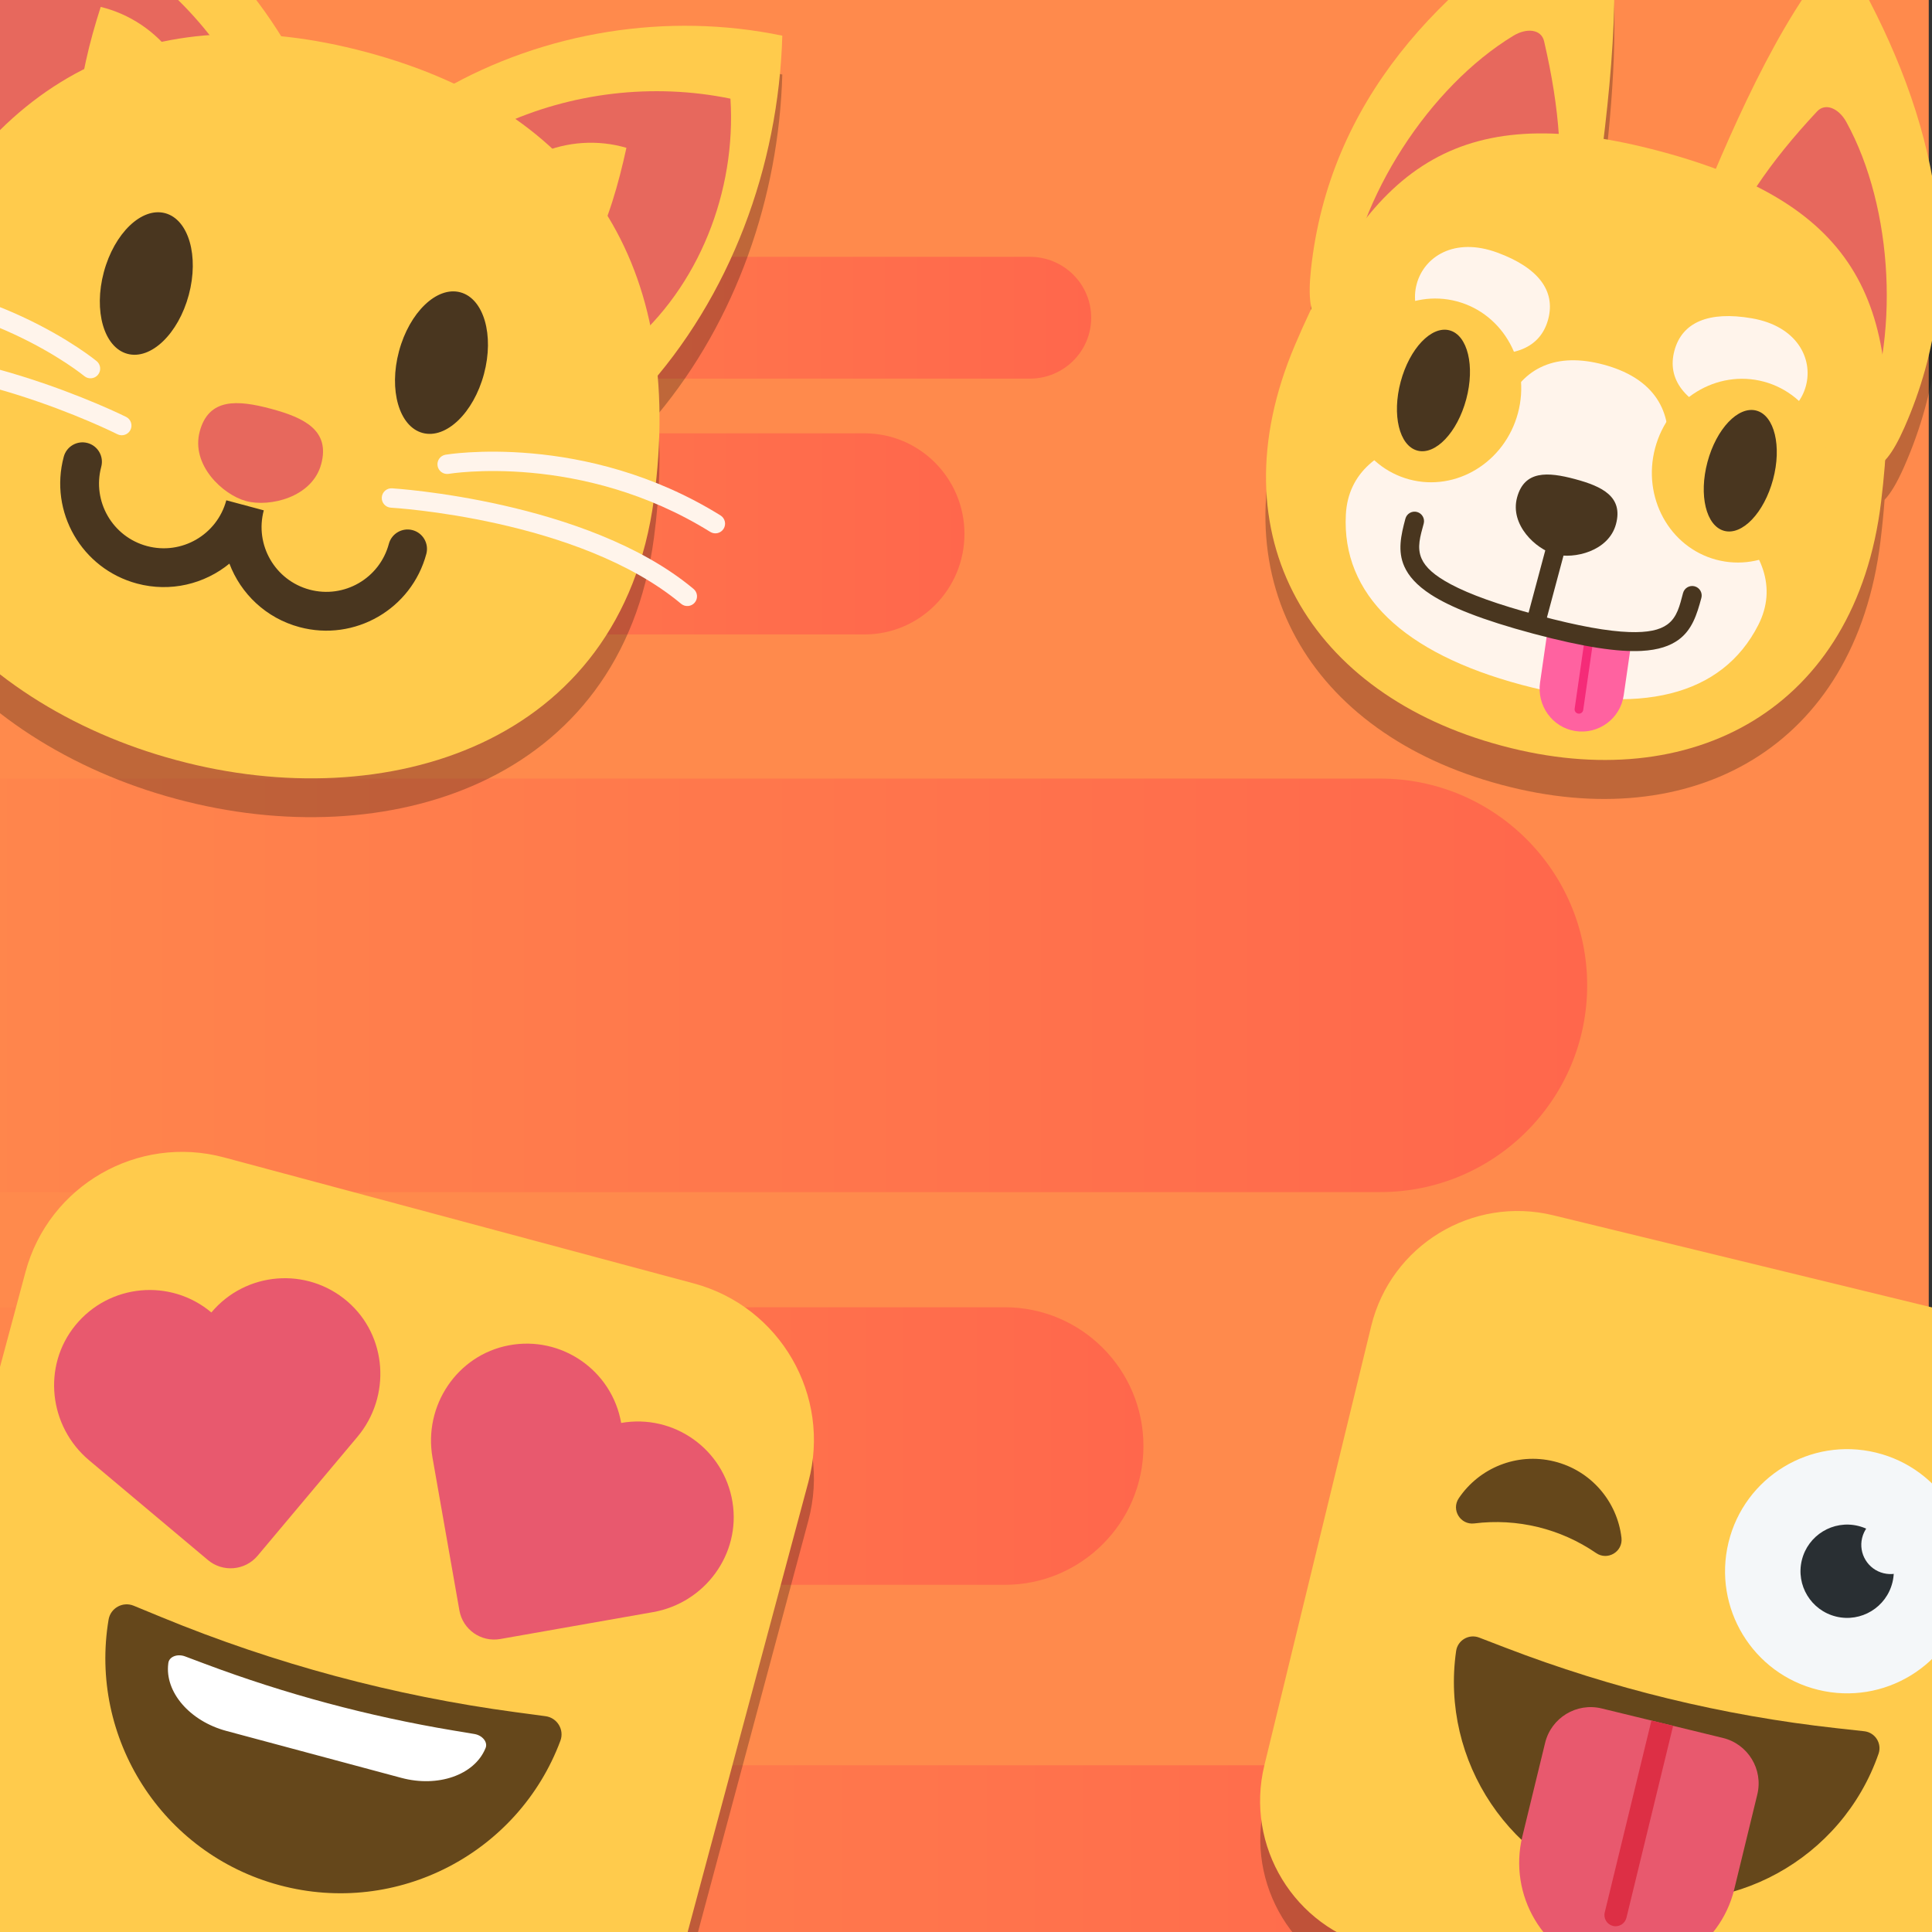 <?xml version="1.0" encoding="UTF-8" standalone="no"?>
<!DOCTYPE svg PUBLIC "-//W3C//DTD SVG 1.1//EN" "http://www.w3.org/Graphics/SVG/1.1/DTD/svg11.dtd">
<svg width="100%" height="100%" viewBox="0 0 100 100" version="1.1" xmlns="http://www.w3.org/2000/svg" xmlns:xlink="http://www.w3.org/1999/xlink" xml:space="preserve" xmlns:serif="http://www.serif.com/" style="fill-rule:evenodd;clip-rule:evenodd;stroke-linejoin:round;stroke-miterlimit:2;">
    <rect x="0" y="0" width="100" height="100" fill="#333333" stroke="none"/>
    <g id="background-skins" transform="matrix(1,0,0,1,-162,-180)">
        <clipPath id="_clip1">
            <rect x="162" y="180" width="100" height="100"/>
        </clipPath>
        <g clip-path="url(#_clip1)">
            <g transform="matrix(0.412,0,0,0.682,84.277,102.697)">
                <rect x="188.469" y="113.328" width="242.489" height="146.603" style="fill:rgb(255,138,76);"/>
            </g>
            <g transform="matrix(0.388,0,0,0.146,76.94,203.753)">
                <path d="M430.958,186.629C430.958,227.085 418.588,259.93 403.352,259.93L216.076,259.93C200.839,259.93 188.469,227.085 188.469,186.629C188.469,146.173 200.839,113.328 216.076,113.328L403.352,113.328C418.588,113.328 430.958,146.173 430.958,186.629Z" style="fill:url(#_Linear2);"/>
            </g>
            <g transform="matrix(0.277,0,0,0.098,101.809,236.557)">
                <path d="M430.958,186.629C430.958,227.085 419.35,259.93 405.052,259.93L214.376,259.93C200.078,259.93 188.469,227.085 188.469,186.629C188.469,146.173 200.078,113.328 214.376,113.328L405.052,113.328C419.35,113.328 430.958,146.173 430.958,186.629Z" style="fill:url(#_Linear3);"/>
            </g>
            <g transform="matrix(0.239,0,0,0.071,108.921,194.383)">
                <path d="M430.958,186.629C430.958,227.085 421.265,259.93 409.326,259.93L210.101,259.93C198.162,259.93 188.469,227.085 188.469,186.629C188.469,146.173 198.162,113.328 210.101,113.328L409.326,113.328C421.265,113.328 430.958,146.173 430.958,186.629Z" style="fill:url(#_Linear4);"/>
            </g>
            <g transform="matrix(0.239,0,0,0.043,115.481,188.42)">
                <path d="M430.958,186.629C430.958,227.085 425.015,259.93 417.694,259.93L201.733,259.93C194.413,259.93 188.469,227.085 188.469,186.629C188.469,146.173 194.413,113.328 201.733,113.328L417.694,113.328C425.015,113.328 430.958,146.173 430.958,186.629Z" style="fill:url(#_Linear5);"/>
            </g>
            <g transform="matrix(0.363,0,0,0.071,88.141,263.324)">
                <path d="M430.958,186.629C430.958,227.085 424.569,259.93 416.701,259.93L202.727,259.93C194.858,259.93 188.469,227.085 188.469,186.629C188.469,146.173 194.858,113.328 202.727,113.328L416.701,113.328C424.569,113.328 430.958,146.173 430.958,186.629Z" style="fill:url(#_Linear6);"/>
            </g>
            <g id="Lover" transform="matrix(1.439,0.386,-0.386,1.439,-3.379,-179.317)">
                <g transform="matrix(0.055,3.03577e-18,-3.03577e-18,0.055,182.347,242.296)">
                    <path d="M512,102.4L512,409.6C512,466.116 466.116,512 409.6,512L102.4,512C45.884,512 0,466.116 0,409.6L0,102.4C0,45.884 45.884,0 102.4,0L409.6,0C466.116,0 512,45.884 512,102.4Z" style="fill-opacity:0.25;"/>
                </g>
                <g transform="matrix(0.055,0,0,0.055,182,241)">
                    <path d="M512,102.4L512,409.6C512,466.116 466.116,512 409.6,512L102.4,512C45.884,512 0,466.116 0,409.6L0,102.4C0,45.884 45.884,0 102.4,0L409.6,0C466.116,0 512,45.884 512,102.4Z" style="fill:rgb(255,203,76);"/>
                </g>
                <g transform="matrix(0.055,0,0,0.055,188.635,264.869)">
                    <path d="M0,-145.689C-7.369,-146.643 -13.763,-140.517 -13.053,-133.122C-5.837,-57.881 57.552,0.954 134.683,0.954C211.813,0.954 275.202,-57.881 282.419,-133.122C283.128,-140.517 276.734,-146.643 269.365,-145.689L250.389,-143.235C173.571,-133.297 95.794,-133.297 18.977,-143.235L0,-145.689Z" style="fill:rgb(101,71,27);fill-rule:nonzero;"/>
                </g>
                <g transform="matrix(0.055,0,0,0.055,193.07,254.133)">
                    <path d="M0,-171.082C-30.475,-185.777 -66.988,-172.69 -81.243,-142.122C-111.812,-156.376 -148.195,-142.931 -162.094,-112.085C-175.774,-81.727 -161.813,-45.991 -131.635,-31.918L-42.821,9.496C-31.671,14.695 -18.417,9.871 -13.218,-1.278L28.197,-90.093C42.27,-120.27 29.993,-156.62 0,-171.082" style="fill:rgb(232,89,110);fill-rule:nonzero;"/>
                </g>
                <g transform="matrix(0.055,0,0,0.055,207.794,250.907)">
                    <path d="M0,-53.088C-13.899,-83.934 -50.282,-97.379 -80.852,-83.125C-95.106,-113.693 -131.619,-126.78 -162.095,-112.085C-192.088,-97.623 -204.364,-61.274 -190.292,-31.096L-148.877,57.719C-143.678,68.868 -130.424,73.692 -119.273,68.493L-30.46,27.079C-0.281,13.006 13.68,-22.73 0,-53.088" style="fill:rgb(232,89,110);fill-rule:nonzero;"/>
                </g>
                <g transform="matrix(0.055,0,0,0.055,192.872,258.066)">
                    <path d="M0,39.225L114.395,39.225C138.362,39.225 158.438,25.576 160.874,7.634C160.894,7.493 160.912,7.352 160.93,7.211C161.436,3.278 156.98,0 151.772,0.507L138.447,1.804C84.505,7.055 29.89,7.055 -24.053,1.804L-37.378,0.507C-42.586,0 -47.041,3.278 -46.535,7.211C-46.518,7.352 -46.499,7.493 -46.479,7.634C-44.044,25.576 -23.968,39.225 0,39.225" style="fill:white;fill-rule:nonzero;"/>
                </g>
            </g>
            <g id="Kitty" transform="matrix(0.097,0.026,-0.026,0.097,158.884,165.791)">
                <g transform="matrix(1,0,0,1,304.304,185.918)">
                    <path d="M145.024,61.304C151.789,79.888 156.68,100.54 159.633,123.224C176.206,250.561 68.032,316.925 -42.714,316.925L-43.485,316.925C-154.229,316.925 -262.404,250.561 -245.831,123.224C-242.634,98.654 -237.161,76.468 -229.496,56.711C-254.15,0.292 -258.376,-64.553 -244.115,-124.582C-186.299,-121.309 -129.924,-97.038 -87.691,-57.442C-73.671,-59.738 -58.799,-60.892 -43.099,-60.892C-26.198,-60.892 -10.255,-59.554 4.698,-56.895C46.994,-96.814 103.622,-121.294 161.704,-124.582C176.354,-62.918 171.495,3.829 145.024,61.304Z" style="fill-opacity:0.25;"/>
                </g>
                <g transform="matrix(1,0,0,1,299.125,166.589)">
                    <path d="M0,-52.338C42.748,-94.948 101.443,-121.171 161.704,-124.582C177.294,-58.963 170.792,12.411 139.664,72.244" style="fill:rgb(255,203,76);fill-rule:nonzero;"/>
                </g>
                <g transform="matrix(1,0,0,1,332.083,172.887)">
                    <path d="M0,-48.302C31.116,-74.427 70.771,-90.209 111.329,-92.611C126.587,-47.375 120.807,5.235 93.379,44.309" style="fill:rgb(231,104,93);fill-rule:nonzero;"/>
                </g>
                <g transform="matrix(1,0,0,1,355.708,161.227)">
                    <path d="M0,-28.146C11.862,-37.761 27.208,-42.98 42.474,-42.589C43.379,-23.373 43.095,-3.989 39.116,14.834" style="fill:rgb(255,203,76);fill-rule:nonzero;"/>
                </g>
                <g transform="matrix(1,0,0,1,216.714,166.589)">
                    <path d="M0,-52.338C-42.748,-94.948 -101.443,-121.171 -161.704,-124.582C-177.293,-58.963 -170.792,12.411 -139.664,72.244" style="fill:rgb(255,203,76);fill-rule:nonzero;"/>
                </g>
                <g transform="matrix(1,0,0,1,183.757,172.887)">
                    <path d="M0,-48.302C-31.117,-74.427 -70.771,-90.209 -111.33,-92.611C-126.587,-47.375 -120.807,5.235 -93.379,44.309" style="fill:rgb(231,104,93);fill-rule:nonzero;"/>
                </g>
                <g transform="matrix(1,0,0,1,160.132,161.227)">
                    <path d="M0,-28.146C-11.862,-37.761 -27.209,-42.98 -42.474,-42.589C-43.379,-23.373 -43.095,-3.989 -39.116,14.834" style="fill:rgb(255,203,76);fill-rule:nonzero;"/>
                </g>
                <g transform="matrix(1,0,0,1,255.64,105.697)">
                    <path d="M0,377.817C-110.744,377.817 -218.919,311.453 -202.346,184.116C-186.606,63.182 -115.759,0 0.386,0C116.53,0 187.379,63.182 203.118,184.116C219.691,311.453 111.517,377.817 0.771,377.817L0,377.817Z" style="fill:rgb(255,203,76);fill-rule:nonzero;"/>
                </g>
                <g transform="matrix(0,-1,-1,0,334.777,227.583)">
                    <path d="M-22.669,-22.67C-1.943,-22.67 14.858,-12.521 14.858,-0.001C14.858,12.519 -1.943,22.669 -22.669,22.669C-43.396,22.669 -60.197,12.519 -60.197,-0.001C-60.197,-12.521 -43.396,-22.67 -22.669,-22.67" style="fill:rgb(73,54,31);fill-rule:nonzero;"/>
                </g>
                <g transform="matrix(0,-1,-1,0,177.273,227.584)">
                    <path d="M-22.668,-22.67C-1.942,-22.67 14.859,-12.521 14.859,-0.001C14.859,12.519 -1.942,22.668 -22.668,22.668C-43.396,22.668 -60.197,12.519 -60.197,-0.001C-60.197,-12.521 -43.396,-22.67 -22.668,-22.67" style="fill:rgb(73,54,31);fill-rule:nonzero;"/>
                </g>
                <g transform="matrix(0,1,1,0,277.709,282.45)">
                    <path d="M65.051,-31.684L65.051,-11.684C83.479,-11.684 98.417,3.255 98.417,21.684C98.417,40.112 83.479,55.051 65.051,55.051C59.532,55.051 55.051,59.532 55.051,65.051C55.051,70.57 59.532,75.051 65.051,75.051C94.525,75.051 118.417,51.158 118.417,21.684C118.417,3.818 109.639,-11.998 96.16,-21.684C109.639,-31.37 118.417,-47.185 118.417,-65.05C118.417,-94.524 94.525,-118.417 65.051,-118.417C59.532,-118.417 55.051,-113.936 55.051,-108.417C55.051,-102.898 59.532,-98.417 65.051,-98.417C83.479,-98.417 98.417,-83.478 98.417,-65.05C98.417,-46.623 83.479,-31.684 65.051,-31.684Z" style="fill:rgb(73,54,31);"/>
                </g>
                <g transform="matrix(-0.999,-0.044,-0.044,0.999,20.091,267.466)">
                    <path d="M-143.927,21.749C-146.484,22.785 -147.719,25.703 -146.683,28.26C-145.647,30.818 -142.729,32.053 -140.171,31.017C-140.171,31.017 -76.06,5.122 -2.102,31.1C0.502,32.015 3.358,30.643 4.273,28.04C5.187,25.436 3.816,22.58 1.212,21.665C-76.533,-5.643 -143.927,21.749 -143.927,21.749Z" style="fill:rgb(255,244,235);"/>
                </g>
                <g transform="matrix(-0.998,0.059,0.059,0.998,23.424,318.415)">
                    <path d="M-161.308,10.477C-163.973,11.193 -165.555,13.938 -164.839,16.603C-164.123,19.268 -161.378,20.851 -158.713,20.135C-158.713,20.135 -65.011,-5.218 -1.108,19.958C1.46,20.969 4.365,19.706 5.377,17.139C6.388,14.571 5.125,11.665 2.558,10.654C-63.884,-15.522 -161.308,10.477 -161.308,10.477Z" style="fill:rgb(255,244,235);"/>
                </g>
                <g transform="matrix(0.999,-0.044,-0.044,-0.999,351.885,303.209)">
                    <path d="M1.295,-1.495C-1.263,-2.531 -4.181,-1.296 -5.217,1.262C-6.253,3.819 -5.018,6.737 -2.461,7.773C-2.461,7.773 64.933,35.165 142.678,7.857C145.282,6.942 146.653,4.086 145.739,1.482C144.824,-1.121 141.968,-2.493 139.364,-1.578C65.406,24.4 1.295,-1.495 1.295,-1.495Z" style="fill:rgb(255,244,235);"/>
                </g>
                <g transform="matrix(0.998,0.059,0.059,-0.998,327.771,319.609)">
                    <path d="M1.746,-9.521C-0.919,-10.237 -3.664,-8.654 -4.38,-5.989C-5.096,-3.324 -3.514,-0.579 -0.849,0.137C-0.849,0.137 96.575,26.136 163.018,-0.04C165.585,-1.051 166.848,-3.957 165.837,-6.524C164.825,-9.092 161.92,-10.355 159.352,-9.344C95.448,15.832 1.746,-9.521 1.746,-9.521Z" style="fill:rgb(255,244,235);"/>
                </g>
                <g transform="matrix(0,-1,-1,0,252.183,288.199)">
                    <path d="M-28.573,-36.258C-10.671,-36.258 -7.784,-21.745 -7.784,-3.842C-7.784,14.06 -10.671,28.573 -28.573,28.573C-46.476,28.573 -57.047,8.578 -57.047,-3.842C-57.047,-16.263 -46.476,-36.258 -28.573,-36.258" style="fill:rgb(231,104,93);fill-rule:nonzero;"/>
                </g>
            </g>
            <g id="Puppy" transform="matrix(1.184,0.317,-0.317,1.184,34.677,-115.348)">
                <g transform="matrix(0.076,-0,0,0.076,229.106,191.651)">
                    <path d="M209.093,184.903C210.47,192.14 211.705,199.695 212.818,207.573C229.093,322.771 153.375,392.93 44.63,392.93L43.873,392.93C-64.872,392.93 -140.589,322.771 -124.315,207.573C-123.202,199.694 -121.967,192.14 -120.59,184.903C-122.925,180.655 -124.824,174.024 -126.305,164.553C-140.858,71.444 -97.851,-7.288 -34.861,-71.607C-28.262,-78.345 -20.754,-78.175 -18.374,-72.754C-3.011,-37.754 5.874,9.279 12.033,52.574C22.048,51.604 32.77,51.128 44.252,51.128C55.734,51.128 66.456,51.604 76.471,52.574C82.63,9.279 91.515,-37.754 106.878,-72.754C109.257,-78.175 116.764,-78.345 123.364,-71.607C186.354,-7.288 229.362,71.444 214.807,164.553C213.327,174.024 211.428,180.655 209.093,184.903Z" style="fill-opacity:0.25;"/>
                </g>
                <g transform="matrix(0.076,-0,0,0.076,228.683,190.074)">
                    <path d="M0,117.792C-45.777,119.345 -65.359,150.459 -96.964,181.546C-111.797,196.137 -121.373,196.096 -126.305,164.553C-140.858,71.444 -97.851,-7.288 -34.861,-71.607C-28.262,-78.345 -20.754,-78.175 -18.374,-72.754C2.711,-24.717 11.594,45.985 17.975,98.581C19.804,113.656 20.773,117.088 0,117.792" style="fill:rgb(255,203,76);fill-rule:nonzero;"/>
                </g>
                <g transform="matrix(0.076,-0,0,0.076,222.013,191.067)">
                    <path d="M0,164.706C19.072,137.418 46.176,118.452 77.574,113.198C89.537,111.196 89.57,106.883 87.839,95.893C81.877,58.06 72.081,29.782 53.767,-4.618C50.508,-10.738 42.428,-9.329 36.519,-3.161C-1.229,36.237 -23.957,106.211 -15.9,160.866C-13.751,175.444 -6.694,174.286 0,164.706" style="fill:rgb(231,104,93);fill-rule:nonzero;"/>
                </g>
                <g transform="matrix(0.076,-0,0,0.076,234.049,191.503)">
                    <path d="M0,79.37C6.382,26.774 15.264,-43.928 36.35,-91.965C38.729,-97.386 46.236,-97.556 52.836,-90.818C115.826,-26.499 158.834,52.233 144.279,145.342C139.349,176.885 129.772,176.926 114.938,162.335C83.334,131.248 63.753,100.134 17.975,98.581C-2.799,97.877 -1.828,94.445 0,79.37" style="fill:rgb(255,203,76);fill-rule:nonzero;"/>
                </g>
                <g transform="matrix(0.076,-0,0,0.076,242.087,190.951)">
                    <path d="M0,164.706C-19.072,137.418 -46.175,118.452 -77.573,113.198C-89.537,111.196 -89.569,106.883 -87.838,95.893C-81.877,58.06 -72.081,29.782 -53.766,-4.618C-50.508,-10.738 -42.427,-9.329 -36.518,-3.161C1.23,36.237 23.958,106.211 15.9,160.866C13.752,175.444 6.695,174.286 0,164.706" style="fill:rgb(231,104,93);fill-rule:nonzero;"/>
                </g>
                <g transform="matrix(0.076,-0,0,0.076,232.038,193.939)">
                    <path d="M0,341.802C-108.745,341.802 -184.462,271.643 -168.188,156.445C-152.733,47.038 -113.669,0 0.379,0C114.426,0 153.49,47.038 168.945,156.445C185.22,271.643 109.502,341.802 0.757,341.802L0,341.802Z" style="fill:rgb(255,203,76);fill-rule:nonzero;"/>
                </g>
                <g transform="matrix(0.076,-0,0,0.076,232.215,217.216)">
                    <path d="M0,-135.741C64.799,-135.741 128.094,-111.898 118.396,-66.149C109.187,-22.7 67.732,0 -0.226,0C-68.184,0 -109.639,-22.7 -118.848,-66.149C-128.545,-111.898 -65.25,-135.741 -0.451,-135.741L0,-135.741Z" style="fill:rgb(255,244,235);fill-rule:nonzero;"/>
                </g>
                <g transform="matrix(0.076,-0,0,0.076,223.555,202.011)">
                    <path d="M0,0.109C0,15.675 13.286,30.88 38.778,28.55C62.99,26.338 75.639,16.38 75.639,0.054C75.639,-16.271 62.99,-26.229 38.778,-28.442C13.286,-30.771 0,-15.566 0,0.001L0,0.109Z" style="fill:rgb(255,244,235);fill-rule:nonzero;"/>
                </g>
                <g transform="matrix(0.076,-0,0,0.076,240.544,201.912)">
                    <path d="M0,0.109C0,15.675 -13.286,30.88 -38.779,28.55C-62.99,26.338 -75.64,16.38 -75.64,0.054C-75.64,-16.271 -62.99,-26.229 -38.779,-28.442C-13.286,-30.771 0,-15.566 0,0.001L0,0.109Z" style="fill:rgb(255,244,235);fill-rule:nonzero;"/>
                </g>
                <g transform="matrix(0.076,-0,0,0.076,232.048,203.259)">
                    <path d="M0,75.64C-25.493,75.64 -50.394,62.354 -46.579,36.861C-42.956,12.65 -26.646,0 0.089,0C26.825,0 43.134,12.65 46.757,36.861C50.572,62.354 25.671,75.64 0.178,75.64L0,75.64Z" style="fill:rgb(255,244,235);fill-rule:nonzero;"/>
                </g>
                <g transform="matrix(0.076,-0,0,0.076,232.704,217.872)">
                    <path d="M0,-38.582L3.094,-12.534C4.614,0.267 16.031,9.772 28.855,8.465C41.957,7.131 51.373,-4.67 49.826,-17.695L46.687,-44.128C46.394,-46.594 44.157,-48.354 41.692,-48.061L3.935,-43.577C1.469,-43.284 -0.293,-41.048 0,-38.582" style="fill:rgb(255,98,160);fill-rule:nonzero;"/>
                </g>
                <g transform="matrix(0.076,-0,0,0.076,234.255,217.74)">
                    <path d="M0,-43.914L5.015,-1.693C5.171,-0.375 6.367,0.567 7.687,0.411C9.006,0.254 9.948,-0.942 9.791,-2.261L4.776,-44.481L0,-43.914Z" style="fill:rgb(245,43,120);fill-rule:nonzero;"/>
                </g>
                <g transform="matrix(0.076,-0,0,0.076,226.057,214.601)">
                    <path d="M-5.268,-38.071C-5.268,-40.978 -2.907,-43.339 0,-43.339C2.907,-43.339 5.268,-40.978 5.268,-38.071C5.268,-30.934 4.865,-24.251 9.202,-18.905C12.512,-14.824 18.439,-11.727 28.577,-9.381C40.049,-6.728 56.441,-5.267 79.854,-5.267C103.266,-5.267 119.658,-6.728 131.13,-9.381C141.268,-11.727 147.195,-14.824 150.506,-18.905C154.842,-24.251 154.439,-30.934 154.439,-38.071C154.439,-40.978 156.8,-43.339 159.707,-43.339C162.614,-43.339 164.975,-40.978 164.975,-38.071C164.975,-28.384 164.574,-19.525 158.687,-12.268C155.125,-7.877 149.514,-3.955 140.395,-1.006C128.294,2.908 109.396,5.267 79.854,5.267C50.311,5.267 31.413,2.908 19.312,-1.006C10.193,-3.955 4.582,-7.877 1.02,-12.268C-4.867,-19.525 -5.268,-28.384 -5.268,-38.071Z" style="fill:rgb(73,54,31);"/>
                </g>
                <g transform="matrix(-0,-0.076,-0.076,0,234.283,212.381)">
                    <path d="M-28.604,23.337C-31.512,23.337 -33.872,25.697 -33.872,28.604C-33.872,31.512 -31.512,33.872 -28.605,33.872L28.605,33.872C31.512,33.872 33.872,31.512 33.872,28.604C33.872,25.697 31.512,23.337 28.604,23.337L-28.604,23.337Z" style="fill:rgb(73,54,31);"/>
                </g>
                <g transform="matrix(-0,-0.076,-0.076,0,238.779,202.388)">
                    <path d="M-48.773,-48.772C-20.493,-48.772 2.432,-26.936 2.432,-0.001C2.432,26.936 -20.493,48.773 -48.773,48.773C-77.052,48.773 -99.977,26.936 -99.977,-0.001C-99.977,-26.936 -77.052,-48.772 -48.773,-48.772" style="fill:rgb(255,203,76);fill-rule:nonzero;"/>
                </g>
                <g transform="matrix(-0,-0.076,-0.076,0,238.793,204.661)">
                    <path d="M-18.854,-18.853C0.246,-18.853 15.729,-10.412 15.729,0.001C15.729,10.414 0.246,18.854 -18.854,18.854C-37.954,18.854 -53.436,10.414 -53.436,0.001C-53.436,-10.412 -37.954,-18.853 -18.854,-18.853" style="fill:rgb(73,54,31);fill-rule:nonzero;"/>
                </g>
                <g transform="matrix(-0,-0.076,-0.076,0,231.887,207.721)">
                    <path d="M-25.084,-31.83C-9.368,-31.83 -6.834,-19.09 -6.834,-3.373C-6.834,12.344 -9.368,25.084 -25.084,25.084C-40.801,25.084 -50.08,7.53 -50.08,-3.373C-50.08,-14.276 -40.801,-31.83 -25.084,-31.83" style="fill:rgb(73,54,31);fill-rule:nonzero;"/>
                </g>
                <g transform="matrix(-0,-0.076,-0.076,0,225.388,202.465)">
                    <path d="M-48.773,-48.772C-20.493,-48.772 2.432,-26.936 2.432,-0.001C2.432,26.936 -20.493,48.773 -48.773,48.773C-77.052,48.773 -99.977,26.936 -99.977,-0.001C-99.977,-26.936 -77.052,-48.772 -48.773,-48.772" style="fill:rgb(255,203,76);fill-rule:nonzero;"/>
                </g>
                <g transform="matrix(-0,-0.076,-0.076,0,225.401,204.738)">
                    <path d="M-18.854,-18.853C0.246,-18.853 15.729,-10.412 15.729,0.001C15.729,10.414 0.246,18.854 -18.854,18.854C-37.954,18.854 -53.436,10.414 -53.436,0.001C-53.436,-10.412 -37.954,-18.853 -18.854,-18.853" style="fill:rgb(73,54,31);fill-rule:nonzero;"/>
                </g>
            </g>
            <g id="Smiley" transform="matrix(0.074,0.018,-0.018,0.074,234.817,241.06)">
                <g transform="matrix(1,0,0,1,6.298,25.328)">
                    <path d="M512,102.4L512,409.6C512,466.116 466.116,512 409.6,512L102.4,512C45.884,512 0,466.116 0,409.6L0,102.4C0,45.884 45.884,0 102.4,0L409.6,0C466.116,0 512,45.884 512,102.4Z" style="fill-opacity:0.25;"/>
                </g>
                <path d="M512,102.4L512,409.6C512,466.116 466.116,512 409.6,512L102.4,512C45.884,512 0,466.116 0,409.6L0,102.4C0,45.884 45.884,0 102.4,0L409.6,0C466.116,0 512,45.884 512,102.4Z" style="fill:rgb(255,203,76);"/>
                <g transform="matrix(1,0,0,1,121.317,436.455)">
                    <path d="M0,-145.689C-7.369,-146.643 -13.763,-140.517 -13.053,-133.122C-5.837,-57.881 57.552,0.954 134.683,0.954C211.813,0.954 275.202,-57.881 282.419,-133.122C283.128,-140.517 276.734,-146.643 269.365,-145.689L250.389,-143.235C173.571,-133.297 95.794,-133.297 18.977,-143.235L0,-145.689Z" style="fill:rgb(101,71,27);fill-rule:nonzero;"/>
                </g>
                <g transform="matrix(1,0,0,1,184.998,165.743)">
                    <path d="M0,50.424C8.841,53.783 17.562,45.184 14.292,36.31C5.761,13.154 -16.499,-3.359 -42.615,-3.359C-68.732,-3.359 -90.992,13.154 -99.523,36.31C-102.792,45.184 -94.072,53.783 -85.231,50.424C-57.779,39.991 -27.452,39.991 0,50.424" style="fill:rgb(101,71,27);fill-rule:nonzero;"/>
                </g>
                <g transform="matrix(0,-1,-1,0,353.682,104.875)">
                    <path d="M-82.975,-82.974C-37.15,-82.974 0,-45.826 0,0.001C0,45.825 -37.15,82.975 -82.975,82.975C-128.8,82.975 -165.949,45.825 -165.949,0.001C-165.949,-45.826 -128.8,-82.974 -82.975,-82.974" style="fill:rgb(244,247,249);fill-rule:nonzero;"/>
                </g>
                <g transform="matrix(0,-1,-1,0,353.682,156.146)">
                    <path d="M-31.704,-31.703C-14.194,-31.703 0,-17.51 0,0C0,17.51 -14.194,31.704 -31.704,31.704C-49.213,31.704 -63.407,17.51 -63.407,0C-63.407,-17.51 -49.213,-31.703 -31.704,-31.703" style="fill:rgb(41,47,51);fill-rule:nonzero;"/>
                </g>
                <g transform="matrix(0,-1,-1,0,378.092,143.567)">
                    <path d="M-19.872,-19.872C-8.897,-19.872 0,-10.976 0,0C0,10.976 -8.897,19.872 -19.872,19.872C-30.847,19.872 -39.744,10.976 -39.744,0C-39.744,-10.976 -30.847,-19.872 -19.872,-19.872" style="fill:rgb(244,247,249);fill-rule:nonzero;"/>
                </g>
                <g transform="matrix(1,0,0,1,181.79,458.808)">
                    <path d="M0,-109.097L0,-43.625C0,-2.706 32.729,31.211 73.647,31.514C114.891,31.82 148.42,-1.521 148.42,-42.694L148.42,-109.097C148.42,-126.67 134.174,-140.917 116.601,-140.917L31.819,-140.917C14.246,-140.917 0,-126.67 0,-109.097" style="fill:rgb(232,89,110);fill-rule:nonzero;"/>
                </g>
                <g transform="matrix(1,0,0,1,248.407,459.703)">
                    <path d="M0,-141.812L0,-7.592C0,-3.399 3.399,0 7.593,0C11.786,0 15.186,-3.399 15.186,-7.592L15.186,-141.812L0,-141.812Z" style="fill:rgb(221,47,69);fill-rule:nonzero;"/>
                </g>
            </g>
        </g>
    </g>
    <defs>
        <linearGradient id="_Linear2" x1="0" y1="0" x2="1" y2="0" gradientUnits="userSpaceOnUse" gradientTransform="matrix(242.489,0,0,684.96,188.469,186.629)"><stop offset="0" style="stop-color:rgb(255,138,76);stop-opacity:1"/><stop offset="1" style="stop-color:rgb(255,103,76);stop-opacity:1"/></linearGradient>
        <linearGradient id="_Linear3" x1="0" y1="0" x2="1" y2="0" gradientUnits="userSpaceOnUse" gradientTransform="matrix(242.489,0,0,684.96,188.469,186.629)"><stop offset="0" style="stop-color:rgb(255,138,76);stop-opacity:1"/><stop offset="1" style="stop-color:rgb(255,103,76);stop-opacity:1"/></linearGradient>
        <linearGradient id="_Linear4" x1="0" y1="0" x2="1" y2="0" gradientUnits="userSpaceOnUse" gradientTransform="matrix(242.489,0,0,684.96,188.469,186.629)"><stop offset="0" style="stop-color:rgb(255,138,76);stop-opacity:1"/><stop offset="1" style="stop-color:rgb(255,103,76);stop-opacity:1"/></linearGradient>
        <linearGradient id="_Linear5" x1="0" y1="0" x2="1" y2="0" gradientUnits="userSpaceOnUse" gradientTransform="matrix(242.489,0,0,684.96,188.469,186.629)"><stop offset="0" style="stop-color:rgb(255,138,76);stop-opacity:1"/><stop offset="1" style="stop-color:rgb(255,103,76);stop-opacity:1"/></linearGradient>
        <linearGradient id="_Linear6" x1="0" y1="0" x2="1" y2="0" gradientUnits="userSpaceOnUse" gradientTransform="matrix(242.489,0,0,684.96,188.469,186.629)"><stop offset="0" style="stop-color:rgb(255,138,76);stop-opacity:1"/><stop offset="1" style="stop-color:rgb(255,103,76);stop-opacity:1"/></linearGradient>
    </defs>
</svg>
